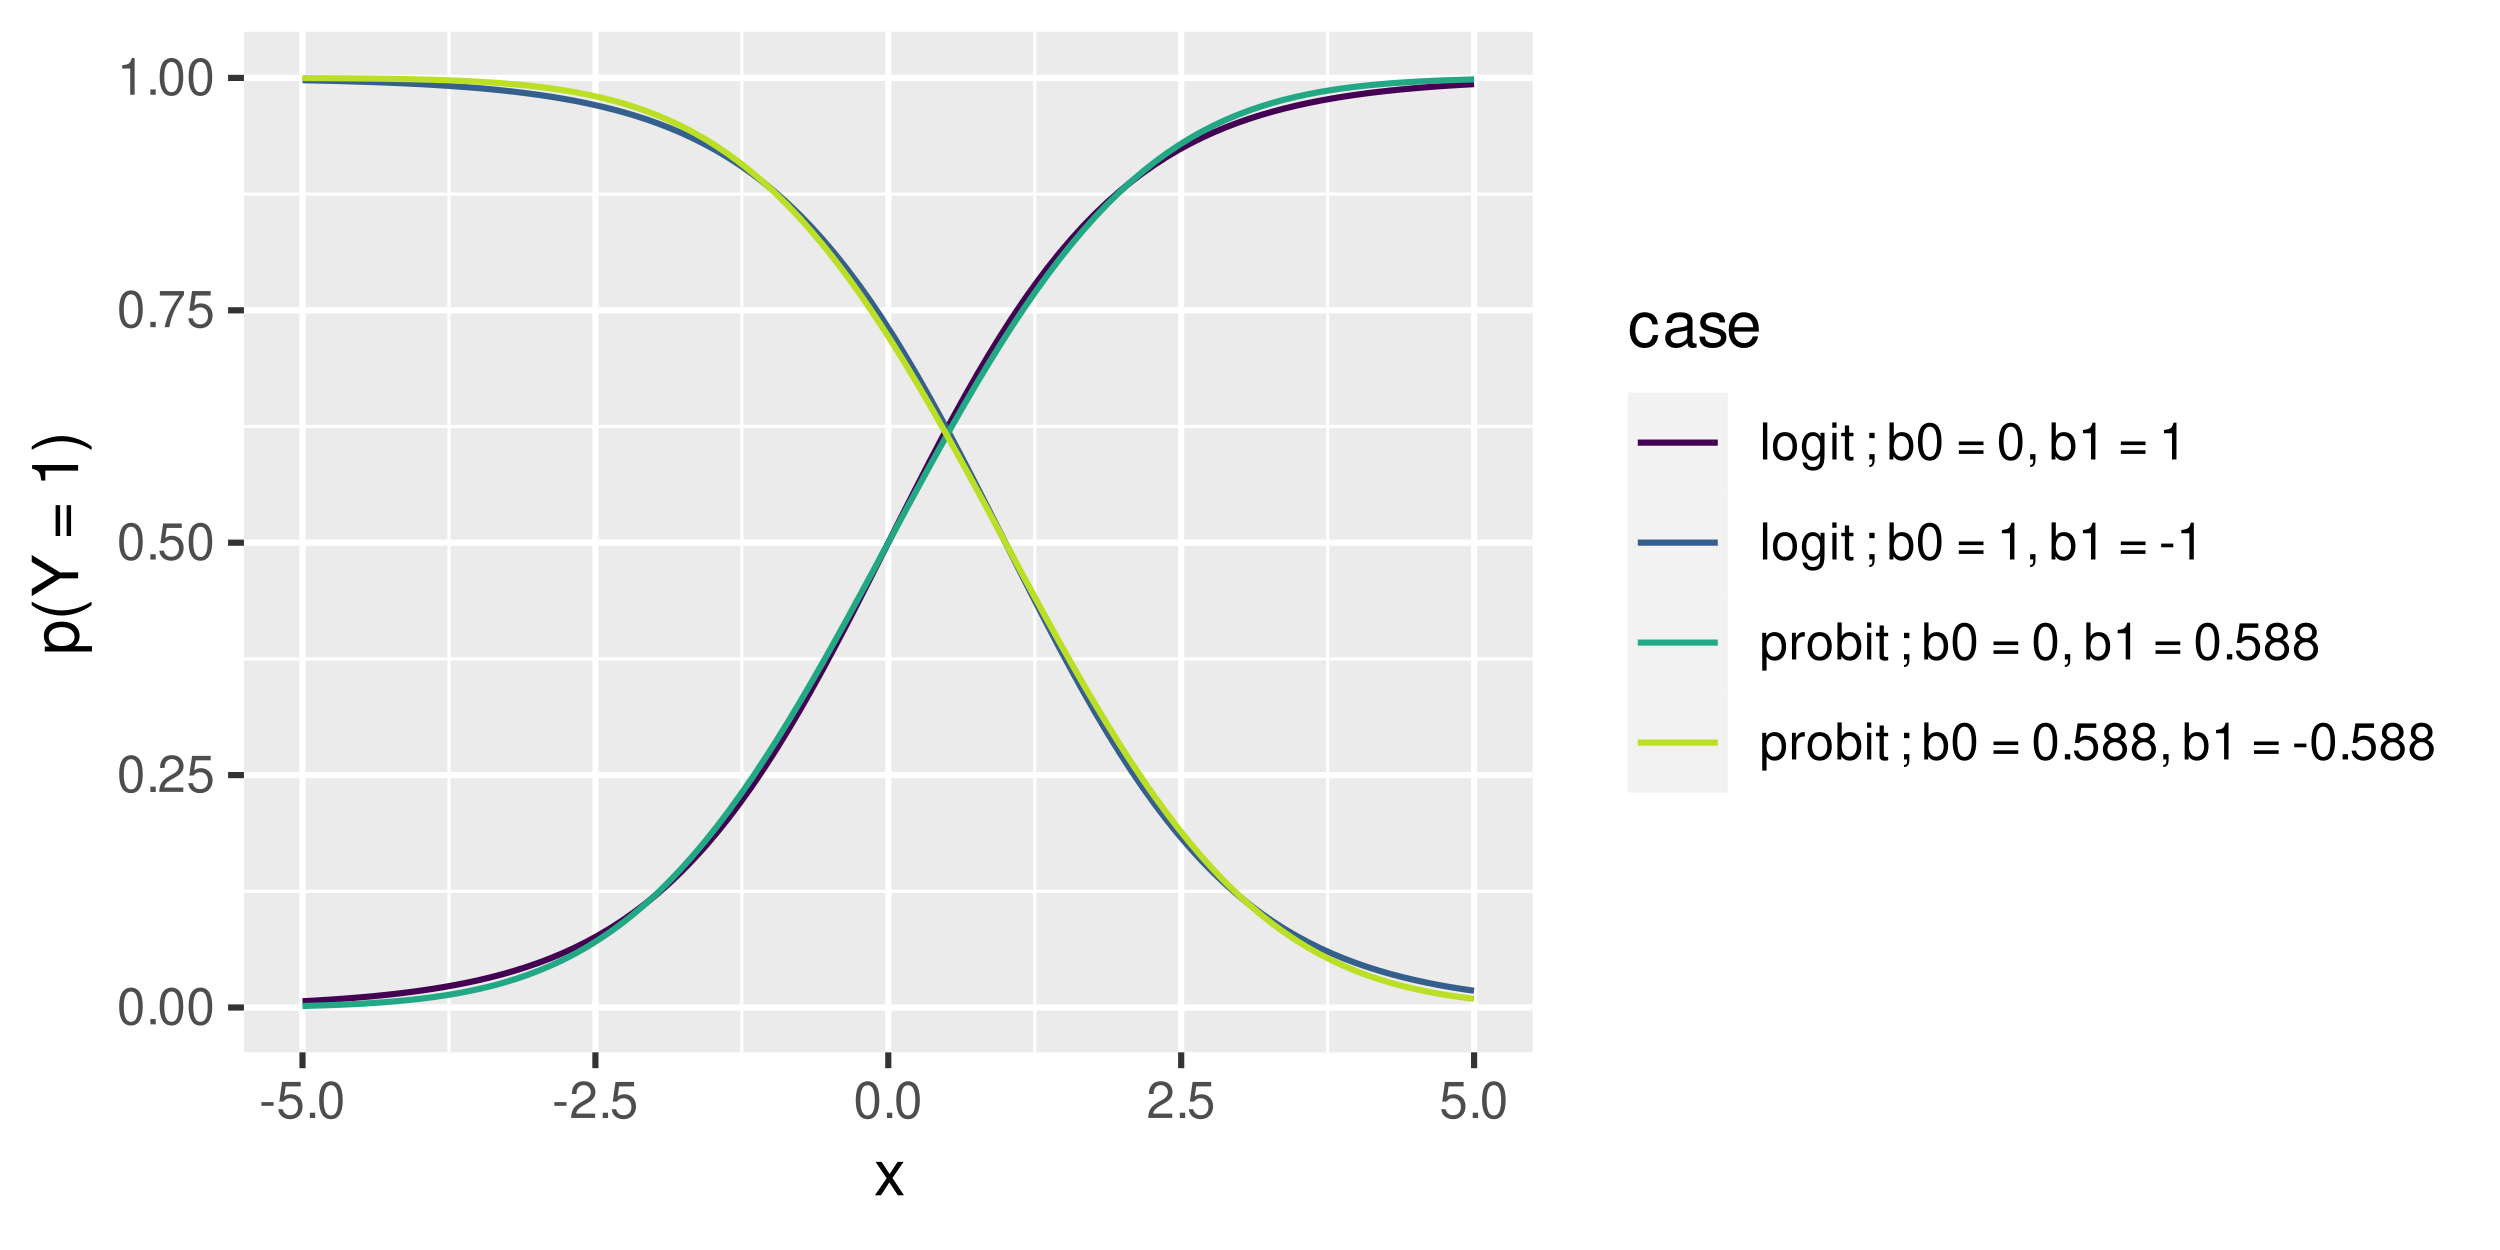 <?xml version="1.0" encoding="UTF-8"?>
<svg xmlns="http://www.w3.org/2000/svg" xmlns:xlink="http://www.w3.org/1999/xlink" width="432pt" height="216pt" viewBox="0 0 432 216" version="1.1">
<defs>
<g>
<symbol overflow="visible" id="glyph0-0">
<path style="stroke:none;" d=""/>
</symbol>
<symbol overflow="visible" id="glyph0-1">
<path style="stroke:none;" d="M 2.422 -6.359 C 1.844 -6.359 1.312 -6.094 0.984 -5.672 C 0.578 -5.109 0.375 -4.25 0.375 -3.078 C 0.375 -0.938 1.078 0.203 2.422 0.203 C 3.734 0.203 4.453 -0.938 4.453 -3.031 C 4.453 -4.25 4.266 -5.078 3.859 -5.672 C 3.531 -6.109 3.016 -6.359 2.422 -6.359 Z M 2.422 -5.672 C 3.25 -5.672 3.672 -4.828 3.672 -3.094 C 3.672 -1.281 3.266 -0.438 2.406 -0.438 C 1.578 -0.438 1.172 -1.312 1.172 -3.062 C 1.172 -4.828 1.578 -5.672 2.422 -5.672 Z M 2.422 -5.672 "/>
</symbol>
<symbol overflow="visible" id="glyph0-2">
<path style="stroke:none;" d="M 1.688 -0.922 L 0.766 -0.922 L 0.766 0 L 1.688 0 Z M 1.688 -0.922 "/>
</symbol>
<symbol overflow="visible" id="glyph0-3">
<path style="stroke:none;" d="M 4.453 -0.766 L 1.172 -0.766 C 1.25 -1.297 1.531 -1.625 2.297 -2.094 L 3.172 -2.594 C 4.047 -3.062 4.5 -3.719 4.5 -4.5 C 4.5 -5.031 4.281 -5.531 3.922 -5.875 C 3.547 -6.203 3.094 -6.359 2.5 -6.359 C 1.703 -6.359 1.125 -6.078 0.781 -5.531 C 0.547 -5.203 0.453 -4.797 0.438 -4.156 L 1.219 -4.156 C 1.234 -4.594 1.297 -4.844 1.406 -5.062 C 1.594 -5.438 2 -5.688 2.469 -5.688 C 3.172 -5.688 3.703 -5.172 3.703 -4.484 C 3.703 -3.969 3.406 -3.531 2.859 -3.219 L 2.047 -2.75 C 0.75 -2 0.375 -1.406 0.297 -0.016 L 4.453 -0.016 Z M 4.453 -0.766 "/>
</symbol>
<symbol overflow="visible" id="glyph0-4">
<path style="stroke:none;" d="M 4.188 -6.234 L 0.969 -6.234 L 0.5 -2.844 L 1.219 -2.844 C 1.578 -3.266 1.875 -3.422 2.359 -3.422 C 3.203 -3.422 3.719 -2.844 3.719 -1.922 C 3.719 -1.031 3.203 -0.484 2.359 -0.484 C 1.688 -0.484 1.266 -0.828 1.078 -1.531 L 0.312 -1.531 C 0.406 -1.016 0.5 -0.781 0.688 -0.547 C 1.031 -0.078 1.672 0.203 2.375 0.203 C 3.641 0.203 4.516 -0.719 4.516 -2.031 C 4.516 -3.266 3.688 -4.109 2.5 -4.109 C 2.062 -4.109 1.703 -4 1.344 -3.734 L 1.594 -5.469 L 4.188 -5.469 Z M 4.188 -6.234 "/>
</symbol>
<symbol overflow="visible" id="glyph0-5">
<path style="stroke:none;" d="M 4.578 -6.234 L 0.406 -6.234 L 0.406 -5.469 L 3.781 -5.469 C 2.281 -3.359 1.688 -2.047 1.219 0 L 2.047 0 C 2.391 -2 3.172 -3.719 4.578 -5.594 Z M 4.578 -6.234 "/>
</symbol>
<symbol overflow="visible" id="glyph0-6">
<path style="stroke:none;" d="M 2.281 -4.531 L 2.281 0 L 3.047 0 L 3.047 -6.359 L 2.547 -6.359 C 2.266 -5.391 2.094 -5.25 0.891 -5.094 L 0.891 -4.531 Z M 2.281 -4.531 "/>
</symbol>
<symbol overflow="visible" id="glyph0-7">
<path style="stroke:none;" d="M 2.5 -2.75 L 0.406 -2.75 L 0.406 -2.109 L 2.5 -2.109 Z M 2.5 -2.75 "/>
</symbol>
<symbol overflow="visible" id="glyph0-8">
<path style="stroke:none;" d="M 1.344 -6.406 L 0.594 -6.406 L 0.594 0 L 1.344 0 Z M 1.344 -6.406 "/>
</symbol>
<symbol overflow="visible" id="glyph0-9">
<path style="stroke:none;" d="M 2.391 -4.734 C 1.094 -4.734 0.312 -3.812 0.312 -2.266 C 0.312 -0.719 1.094 0.203 2.406 0.203 C 3.703 0.203 4.484 -0.719 4.484 -2.234 C 4.484 -3.828 3.734 -4.734 2.391 -4.734 Z M 2.406 -4.062 C 3.234 -4.062 3.719 -3.391 3.719 -2.25 C 3.719 -1.156 3.203 -0.469 2.406 -0.469 C 1.578 -0.469 1.078 -1.156 1.078 -2.266 C 1.078 -3.391 1.578 -4.062 2.406 -4.062 Z M 2.406 -4.062 "/>
</symbol>
<symbol overflow="visible" id="glyph0-10">
<path style="stroke:none;" d="M 3.547 -4.609 L 3.547 -3.938 C 3.188 -4.5 2.781 -4.734 2.203 -4.734 C 1.078 -4.734 0.312 -3.703 0.312 -2.219 C 0.312 -1.453 0.5 -0.891 0.891 -0.422 C 1.234 -0.016 1.672 0.203 2.141 0.203 C 2.703 0.203 3.094 -0.047 3.484 -0.625 L 3.484 -0.391 C 3.484 0.844 3.141 1.297 2.219 1.297 C 1.594 1.297 1.281 1.062 1.203 0.531 L 0.453 0.531 C 0.531 1.375 1.203 1.922 2.203 1.922 C 2.891 1.922 3.453 1.703 3.75 1.328 C 4.094 0.891 4.234 0.328 4.234 -0.75 L 4.234 -4.609 Z M 2.266 -4.062 C 3.047 -4.062 3.484 -3.406 3.484 -2.25 C 3.484 -1.125 3.031 -0.469 2.266 -0.469 C 1.516 -0.469 1.078 -1.141 1.078 -2.266 C 1.078 -3.391 1.516 -4.062 2.266 -4.062 Z M 2.266 -4.062 "/>
</symbol>
<symbol overflow="visible" id="glyph0-11">
<path style="stroke:none;" d="M 1.312 -4.609 L 0.594 -4.609 L 0.594 0 L 1.312 0 Z M 1.312 -6.406 L 0.578 -6.406 L 0.578 -5.484 L 1.312 -5.484 Z M 1.312 -6.406 "/>
</symbol>
<symbol overflow="visible" id="glyph0-12">
<path style="stroke:none;" d="M 2.234 -4.609 L 1.484 -4.609 L 1.484 -5.875 L 0.75 -5.875 L 0.75 -4.609 L 0.125 -4.609 L 0.125 -4.016 L 0.75 -4.016 L 0.75 -0.531 C 0.75 -0.047 1.062 0.203 1.641 0.203 C 1.828 0.203 1.984 0.188 2.234 0.141 L 2.234 -0.469 C 2.125 -0.453 2.031 -0.438 1.875 -0.438 C 1.562 -0.438 1.484 -0.531 1.484 -0.859 L 1.484 -4.016 L 2.234 -4.016 Z M 2.234 -4.609 "/>
</symbol>
<symbol overflow="visible" id="glyph0-13">
<path style="stroke:none;" d=""/>
</symbol>
<symbol overflow="visible" id="glyph0-14">
<path style="stroke:none;" d="M 1.891 -4.609 L 0.969 -4.609 L 0.969 -3.688 L 1.891 -3.688 Z M 0.969 -0.922 L 0.969 0 L 1.5 0 L 1.5 0.156 C 1.5 0.766 1.375 0.938 0.969 0.953 L 0.969 1.297 C 1.547 1.312 1.891 0.891 1.891 0.141 L 1.891 -0.922 Z M 0.969 -0.922 "/>
</symbol>
<symbol overflow="visible" id="glyph0-15">
<path style="stroke:none;" d="M 0.469 -6.406 L 0.469 0 L 1.141 0 L 1.141 -0.594 C 1.484 -0.047 1.953 0.203 2.594 0.203 C 3.812 0.203 4.594 -0.797 4.594 -2.328 C 4.594 -3.812 3.859 -4.734 2.625 -4.734 C 2 -4.734 1.547 -4.5 1.203 -3.984 L 1.203 -6.406 Z M 2.484 -4.062 C 3.312 -4.062 3.828 -3.344 3.828 -2.25 C 3.828 -1.203 3.297 -0.484 2.484 -0.484 C 1.703 -0.484 1.203 -1.188 1.203 -2.266 C 1.203 -3.359 1.703 -4.062 2.484 -4.062 Z M 2.484 -4.062 "/>
</symbol>
<symbol overflow="visible" id="glyph0-16">
<path style="stroke:none;" d="M 4.703 -3.109 L 0.438 -3.109 L 0.438 -2.484 L 4.703 -2.484 Z M 4.703 -1.594 L 0.438 -1.594 L 0.438 -0.969 L 4.703 -0.969 Z M 4.703 -1.594 "/>
</symbol>
<symbol overflow="visible" id="glyph0-17">
<path style="stroke:none;" d="M 0.766 -0.922 L 0.766 0 L 1.297 0 L 1.297 0.156 C 1.297 0.766 1.172 0.938 0.766 0.953 L 0.766 1.297 C 1.344 1.312 1.688 0.891 1.688 0.141 L 1.688 -0.922 Z M 0.766 -0.922 "/>
</symbol>
<symbol overflow="visible" id="glyph0-18">
<path style="stroke:none;" d="M 0.469 1.922 L 1.219 1.922 L 1.219 -0.484 C 1.594 -0.016 2.031 0.203 2.625 0.203 C 3.828 0.203 4.594 -0.75 4.594 -2.219 C 4.594 -3.781 3.844 -4.734 2.625 -4.734 C 2 -4.734 1.5 -4.453 1.156 -3.922 L 1.156 -4.609 L 0.469 -4.609 Z M 2.5 -4.062 C 3.312 -4.062 3.828 -3.344 3.828 -2.25 C 3.828 -1.203 3.297 -0.484 2.5 -0.484 C 1.719 -0.484 1.219 -1.188 1.219 -2.266 C 1.219 -3.359 1.719 -4.062 2.5 -4.062 Z M 2.5 -4.062 "/>
</symbol>
<symbol overflow="visible" id="glyph0-19">
<path style="stroke:none;" d="M 0.609 -4.609 L 0.609 0 L 1.344 0 L 1.344 -2.391 C 1.359 -3.5 1.812 -4 2.828 -3.969 L 2.828 -4.719 C 2.703 -4.734 2.625 -4.734 2.547 -4.734 C 2.062 -4.734 1.703 -4.453 1.281 -3.781 L 1.281 -4.609 Z M 0.609 -4.609 "/>
</symbol>
<symbol overflow="visible" id="glyph0-20">
<path style="stroke:none;" d="M 3.438 -3.359 C 4.094 -3.75 4.297 -4.062 4.297 -4.656 C 4.297 -5.672 3.531 -6.359 2.422 -6.359 C 1.312 -6.359 0.547 -5.672 0.547 -4.672 C 0.547 -4.062 0.75 -3.75 1.391 -3.359 C 0.672 -2.984 0.328 -2.469 0.328 -1.766 C 0.328 -0.609 1.172 0.203 2.422 0.203 C 3.656 0.203 4.516 -0.609 4.516 -1.766 C 4.516 -2.469 4.156 -2.984 3.438 -3.359 Z M 2.422 -5.672 C 3.078 -5.672 3.5 -5.281 3.5 -4.641 C 3.5 -4.047 3.062 -3.656 2.422 -3.656 C 1.766 -3.656 1.344 -4.047 1.344 -4.656 C 1.344 -5.281 1.766 -5.672 2.422 -5.672 Z M 2.422 -3 C 3.188 -3 3.719 -2.484 3.719 -1.75 C 3.719 -0.984 3.203 -0.484 2.406 -0.484 C 1.641 -0.484 1.125 -1 1.125 -1.734 C 1.125 -2.5 1.641 -3 2.422 -3 Z M 2.422 -3 "/>
</symbol>
<symbol overflow="visible" id="glyph1-0">
<path style="stroke:none;" d=""/>
</symbol>
<symbol overflow="visible" id="glyph1-1">
<path style="stroke:none;" d="M 3.219 -2.984 L 5.141 -5.766 L 4.109 -5.766 L 2.734 -3.672 L 1.344 -5.766 L 0.297 -5.766 L 2.219 -2.938 L 0.188 0 L 1.234 0 L 2.688 -2.219 L 4.141 0 L 5.203 0 Z M 3.219 -2.984 "/>
</symbol>
<symbol overflow="visible" id="glyph1-2">
<path style="stroke:none;" d="M 5.188 -3.828 C 5.141 -4.391 5.016 -4.75 4.797 -5.078 C 4.406 -5.609 3.703 -5.922 2.906 -5.922 C 1.344 -5.922 0.344 -4.703 0.344 -2.781 C 0.344 -0.922 1.328 0.25 2.891 0.25 C 4.266 0.25 5.141 -0.578 5.25 -1.984 L 4.328 -1.984 C 4.172 -1.062 3.703 -0.594 2.922 -0.594 C 1.906 -0.594 1.297 -1.422 1.297 -2.781 C 1.297 -4.219 1.891 -5.078 2.891 -5.078 C 3.656 -5.078 4.141 -4.625 4.25 -3.828 Z M 5.188 -3.828 "/>
</symbol>
<symbol overflow="visible" id="glyph1-3">
<path style="stroke:none;" d="M 5.891 -0.531 C 5.781 -0.516 5.734 -0.516 5.688 -0.516 C 5.375 -0.516 5.188 -0.688 5.188 -0.969 L 5.188 -4.359 C 5.188 -5.375 4.438 -5.922 3.031 -5.922 C 2.172 -5.922 1.5 -5.688 1.109 -5.266 C 0.844 -4.969 0.734 -4.625 0.719 -4.062 L 1.641 -4.062 C 1.719 -4.766 2.141 -5.078 2.984 -5.078 C 3.828 -5.078 4.281 -4.781 4.281 -4.219 L 4.281 -3.984 C 4.266 -3.594 4.062 -3.438 3.328 -3.344 C 2.031 -3.172 1.828 -3.141 1.469 -2.984 C 0.797 -2.703 0.469 -2.203 0.469 -1.453 C 0.469 -0.406 1.188 0.25 2.359 0.25 C 3.078 0.25 3.656 0 4.312 -0.594 C 4.375 0 4.656 0.25 5.266 0.25 C 5.453 0.25 5.578 0.234 5.891 0.156 Z M 4.281 -1.812 C 4.281 -1.5 4.188 -1.312 3.922 -1.062 C 3.547 -0.719 3.094 -0.547 2.547 -0.547 C 1.844 -0.547 1.422 -0.891 1.422 -1.469 C 1.422 -2.078 1.812 -2.391 2.812 -2.531 C 3.781 -2.656 3.969 -2.703 4.281 -2.844 Z M 4.281 -1.812 "/>
</symbol>
<symbol overflow="visible" id="glyph1-4">
<path style="stroke:none;" d="M 4.812 -4.156 C 4.812 -5.297 4.062 -5.922 2.734 -5.922 C 1.391 -5.922 0.516 -5.234 0.516 -4.172 C 0.516 -3.266 0.984 -2.844 2.344 -2.516 L 3.203 -2.297 C 3.844 -2.141 4.094 -1.906 4.094 -1.5 C 4.094 -0.953 3.547 -0.594 2.75 -0.594 C 2.25 -0.594 1.844 -0.734 1.609 -0.984 C 1.469 -1.141 1.391 -1.312 1.344 -1.719 L 0.375 -1.719 C 0.422 -0.391 1.172 0.25 2.672 0.25 C 4.125 0.25 5.047 -0.469 5.047 -1.578 C 5.047 -2.438 4.562 -2.906 3.422 -3.172 L 2.547 -3.391 C 1.797 -3.562 1.469 -3.812 1.469 -4.219 C 1.469 -4.75 1.953 -5.078 2.688 -5.078 C 3.438 -5.078 3.828 -4.766 3.844 -4.156 Z M 4.812 -4.156 "/>
</symbol>
<symbol overflow="visible" id="glyph1-5">
<path style="stroke:none;" d="M 5.641 -2.578 C 5.641 -3.453 5.578 -3.984 5.406 -4.406 C 5.031 -5.359 4.156 -5.922 3.078 -5.922 C 1.469 -5.922 0.438 -4.703 0.438 -2.812 C 0.438 -0.906 1.438 0.25 3.062 0.25 C 4.375 0.25 5.297 -0.5 5.516 -1.75 L 4.594 -1.75 C 4.344 -0.984 3.828 -0.594 3.094 -0.594 C 2.516 -0.594 2.016 -0.859 1.703 -1.344 C 1.484 -1.672 1.406 -2 1.391 -2.578 Z M 1.422 -3.328 C 1.5 -4.391 2.141 -5.078 3.062 -5.078 C 4 -5.078 4.656 -4.359 4.656 -3.328 Z M 1.422 -3.328 "/>
</symbol>
<symbol overflow="visible" id="glyph2-0">
<path style="stroke:none;" d=""/>
</symbol>
<symbol overflow="visible" id="glyph2-1">
<path style="stroke:none;" d="M 2.391 -0.594 L 2.391 -1.516 L -0.609 -1.516 C -0.016 -2 0.25 -2.547 0.25 -3.281 C 0.25 -4.781 -0.953 -5.75 -2.781 -5.75 C -4.719 -5.75 -5.922 -4.812 -5.922 -3.281 C -5.922 -2.5 -5.578 -1.875 -4.891 -1.438 L -5.766 -1.438 L -5.766 -0.594 Z M -5.078 -3.125 C -5.078 -4.141 -4.188 -4.797 -2.812 -4.797 C -1.5 -4.797 -0.609 -4.125 -0.609 -3.125 C -0.609 -2.141 -1.484 -1.516 -2.844 -1.516 C -4.188 -1.516 -5.078 -2.141 -5.078 -3.125 Z M -5.078 -3.125 "/>
</symbol>
<symbol overflow="visible" id="glyph2-2">
<path style="stroke:none;" d="M -8.016 -2.594 C -6.578 -1.5 -4.578 -0.797 -2.844 -0.797 C -1.109 -0.797 0.891 -1.5 2.328 -2.594 L 2.328 -3.203 C 0.766 -2.234 -1.094 -1.688 -2.844 -1.688 C -4.594 -1.688 -6.453 -2.234 -8.016 -3.203 Z M -8.016 -2.594 "/>
</symbol>
<symbol overflow="visible" id="glyph2-3">
<path style="stroke:none;" d="M -3.141 -4.25 L -8.016 -7.266 L -8.016 -6.047 L -4.109 -3.766 L -8.016 -1.406 L -8.016 -0.141 L -3.141 -3.234 L 0 -3.234 L 0 -4.25 Z M -3.141 -4.25 "/>
</symbol>
<symbol overflow="visible" id="glyph2-4">
<path style="stroke:none;" d=""/>
</symbol>
<symbol overflow="visible" id="glyph2-5">
<path style="stroke:none;" d="M -3.891 -5.875 L -3.891 -0.547 L -3.109 -0.547 L -3.109 -5.875 Z M -1.984 -5.875 L -1.984 -0.547 L -1.219 -0.547 L -1.219 -5.875 Z M -1.984 -5.875 "/>
</symbol>
<symbol overflow="visible" id="glyph2-6">
<path style="stroke:none;" d="M -5.672 -2.844 L 0 -2.844 L 0 -3.812 L -7.953 -3.812 L -7.953 -3.172 C -6.734 -2.844 -6.562 -2.625 -6.375 -1.125 L -5.672 -1.125 Z M -5.672 -2.844 "/>
</symbol>
<symbol overflow="visible" id="glyph2-7">
<path style="stroke:none;" d="M 2.328 -1.016 C 0.891 -2.125 -1.109 -2.812 -2.844 -2.812 C -4.578 -2.812 -6.578 -2.125 -8.016 -1.016 L -8.016 -0.422 C -6.453 -1.391 -4.594 -1.922 -2.844 -1.922 C -1.094 -1.922 0.766 -1.391 2.328 -0.422 Z M 2.328 -1.016 "/>
</symbol>
</g>
<clipPath id="clip1">
  <path d="M 42.152 5.48 L 264.844 5.48 L 264.844 181.852 L 42.152 181.852 Z M 42.152 5.48 "/>
</clipPath>
<clipPath id="clip2">
  <path d="M 42.152 153 L 264.844 153 L 264.844 155 L 42.152 155 Z M 42.152 153 "/>
</clipPath>
<clipPath id="clip3">
  <path d="M 42.152 113 L 264.844 113 L 264.844 115 L 42.152 115 Z M 42.152 113 "/>
</clipPath>
<clipPath id="clip4">
  <path d="M 42.152 73 L 264.844 73 L 264.844 74 L 42.152 74 Z M 42.152 73 "/>
</clipPath>
<clipPath id="clip5">
  <path d="M 42.152 33 L 264.844 33 L 264.844 34 L 42.152 34 Z M 42.152 33 "/>
</clipPath>
<clipPath id="clip6">
  <path d="M 77 5.48 L 78 5.48 L 78 181.852 L 77 181.852 Z M 77 5.48 "/>
</clipPath>
<clipPath id="clip7">
  <path d="M 127 5.48 L 129 5.48 L 129 181.852 L 127 181.852 Z M 127 5.48 "/>
</clipPath>
<clipPath id="clip8">
  <path d="M 178 5.48 L 180 5.48 L 180 181.852 L 178 181.852 Z M 178 5.48 "/>
</clipPath>
<clipPath id="clip9">
  <path d="M 229 5.48 L 230 5.48 L 230 181.852 L 229 181.852 Z M 229 5.48 "/>
</clipPath>
<clipPath id="clip10">
  <path d="M 42.152 173 L 264.844 173 L 264.844 175 L 42.152 175 Z M 42.152 173 "/>
</clipPath>
<clipPath id="clip11">
  <path d="M 42.152 133 L 264.844 133 L 264.844 135 L 42.152 135 Z M 42.152 133 "/>
</clipPath>
<clipPath id="clip12">
  <path d="M 42.152 93 L 264.844 93 L 264.844 95 L 42.152 95 Z M 42.152 93 "/>
</clipPath>
<clipPath id="clip13">
  <path d="M 42.152 53 L 264.844 53 L 264.844 55 L 42.152 55 Z M 42.152 53 "/>
</clipPath>
<clipPath id="clip14">
  <path d="M 42.152 12 L 264.844 12 L 264.844 14 L 42.152 14 Z M 42.152 12 "/>
</clipPath>
<clipPath id="clip15">
  <path d="M 51 5.48 L 53 5.48 L 53 181.852 L 51 181.852 Z M 51 5.48 "/>
</clipPath>
<clipPath id="clip16">
  <path d="M 102 5.48 L 104 5.48 L 104 181.852 L 102 181.852 Z M 102 5.48 "/>
</clipPath>
<clipPath id="clip17">
  <path d="M 152 5.48 L 155 5.48 L 155 181.852 L 152 181.852 Z M 152 5.48 "/>
</clipPath>
<clipPath id="clip18">
  <path d="M 203 5.48 L 205 5.48 L 205 181.852 L 203 181.852 Z M 203 5.48 "/>
</clipPath>
<clipPath id="clip19">
  <path d="M 254 5.48 L 256 5.48 L 256 181.852 L 254 181.852 Z M 254 5.48 "/>
</clipPath>
</defs>
<g id="surface65">
<rect x="0" y="0" width="432" height="216" style="fill:rgb(100%,100%,100%);fill-opacity:1;stroke:none;"/>
<rect x="0" y="0" width="432" height="216" style="fill:rgb(100%,100%,100%);fill-opacity:1;stroke:none;"/>
<path style="fill:none;stroke-width:1.067;stroke-linecap:round;stroke-linejoin:round;stroke:rgb(100%,100%,100%);stroke-opacity:1;stroke-miterlimit:10;" d="M 0 216 L 432 216 L 432 0 L 0 0 Z M 0 216 "/>
<g clip-path="url(#clip1)" clip-rule="nonzero">
<path style=" stroke:none;fill-rule:nonzero;fill:rgb(92.157%,92.157%,92.157%);fill-opacity:1;" d="M 42.152 181.848 L 264.844 181.848 L 264.844 5.477 L 42.152 5.477 Z M 42.152 181.848 "/>
</g>
<g clip-path="url(#clip2)" clip-rule="nonzero">
<path style="fill:none;stroke-width:0.533;stroke-linecap:butt;stroke-linejoin:round;stroke:rgb(100%,100%,100%);stroke-opacity:1;stroke-miterlimit:10;" d="M 42.152 154.016 L 264.844 154.016 "/>
</g>
<g clip-path="url(#clip3)" clip-rule="nonzero">
<path style="fill:none;stroke-width:0.533;stroke-linecap:butt;stroke-linejoin:round;stroke:rgb(100%,100%,100%);stroke-opacity:1;stroke-miterlimit:10;" d="M 42.152 113.859 L 264.844 113.859 "/>
</g>
<g clip-path="url(#clip4)" clip-rule="nonzero">
<path style="fill:none;stroke-width:0.533;stroke-linecap:butt;stroke-linejoin:round;stroke:rgb(100%,100%,100%);stroke-opacity:1;stroke-miterlimit:10;" d="M 42.152 73.699 L 264.844 73.699 "/>
</g>
<g clip-path="url(#clip5)" clip-rule="nonzero">
<path style="fill:none;stroke-width:0.533;stroke-linecap:butt;stroke-linejoin:round;stroke:rgb(100%,100%,100%);stroke-opacity:1;stroke-miterlimit:10;" d="M 42.152 33.543 L 264.844 33.543 "/>
</g>
<g clip-path="url(#clip6)" clip-rule="nonzero">
<path style="fill:none;stroke-width:0.533;stroke-linecap:butt;stroke-linejoin:round;stroke:rgb(100%,100%,100%);stroke-opacity:1;stroke-miterlimit:10;" d="M 77.578 181.848 L 77.578 5.48 "/>
</g>
<g clip-path="url(#clip7)" clip-rule="nonzero">
<path style="fill:none;stroke-width:0.533;stroke-linecap:butt;stroke-linejoin:round;stroke:rgb(100%,100%,100%);stroke-opacity:1;stroke-miterlimit:10;" d="M 128.191 181.848 L 128.191 5.48 "/>
</g>
<g clip-path="url(#clip8)" clip-rule="nonzero">
<path style="fill:none;stroke-width:0.533;stroke-linecap:butt;stroke-linejoin:round;stroke:rgb(100%,100%,100%);stroke-opacity:1;stroke-miterlimit:10;" d="M 178.805 181.848 L 178.805 5.48 "/>
</g>
<g clip-path="url(#clip9)" clip-rule="nonzero">
<path style="fill:none;stroke-width:0.533;stroke-linecap:butt;stroke-linejoin:round;stroke:rgb(100%,100%,100%);stroke-opacity:1;stroke-miterlimit:10;" d="M 229.414 181.848 L 229.414 5.48 "/>
</g>
<g clip-path="url(#clip10)" clip-rule="nonzero">
<path style="fill:none;stroke-width:1.067;stroke-linecap:butt;stroke-linejoin:round;stroke:rgb(100%,100%,100%);stroke-opacity:1;stroke-miterlimit:10;" d="M 42.152 174.094 L 264.844 174.094 "/>
</g>
<g clip-path="url(#clip11)" clip-rule="nonzero">
<path style="fill:none;stroke-width:1.067;stroke-linecap:butt;stroke-linejoin:round;stroke:rgb(100%,100%,100%);stroke-opacity:1;stroke-miterlimit:10;" d="M 42.152 133.938 L 264.844 133.938 "/>
</g>
<g clip-path="url(#clip12)" clip-rule="nonzero">
<path style="fill:none;stroke-width:1.067;stroke-linecap:butt;stroke-linejoin:round;stroke:rgb(100%,100%,100%);stroke-opacity:1;stroke-miterlimit:10;" d="M 42.152 93.777 L 264.844 93.777 "/>
</g>
<g clip-path="url(#clip13)" clip-rule="nonzero">
<path style="fill:none;stroke-width:1.067;stroke-linecap:butt;stroke-linejoin:round;stroke:rgb(100%,100%,100%);stroke-opacity:1;stroke-miterlimit:10;" d="M 42.152 53.621 L 264.844 53.621 "/>
</g>
<g clip-path="url(#clip14)" clip-rule="nonzero">
<path style="fill:none;stroke-width:1.067;stroke-linecap:butt;stroke-linejoin:round;stroke:rgb(100%,100%,100%);stroke-opacity:1;stroke-miterlimit:10;" d="M 42.152 13.461 L 264.844 13.461 "/>
</g>
<g clip-path="url(#clip15)" clip-rule="nonzero">
<path style="fill:none;stroke-width:1.067;stroke-linecap:butt;stroke-linejoin:round;stroke:rgb(100%,100%,100%);stroke-opacity:1;stroke-miterlimit:10;" d="M 52.273 181.848 L 52.273 5.48 "/>
</g>
<g clip-path="url(#clip16)" clip-rule="nonzero">
<path style="fill:none;stroke-width:1.067;stroke-linecap:butt;stroke-linejoin:round;stroke:rgb(100%,100%,100%);stroke-opacity:1;stroke-miterlimit:10;" d="M 102.887 181.848 L 102.887 5.48 "/>
</g>
<g clip-path="url(#clip17)" clip-rule="nonzero">
<path style="fill:none;stroke-width:1.067;stroke-linecap:butt;stroke-linejoin:round;stroke:rgb(100%,100%,100%);stroke-opacity:1;stroke-miterlimit:10;" d="M 153.496 181.848 L 153.496 5.48 "/>
</g>
<g clip-path="url(#clip18)" clip-rule="nonzero">
<path style="fill:none;stroke-width:1.067;stroke-linecap:butt;stroke-linejoin:round;stroke:rgb(100%,100%,100%);stroke-opacity:1;stroke-miterlimit:10;" d="M 204.109 181.848 L 204.109 5.48 "/>
</g>
<g clip-path="url(#clip19)" clip-rule="nonzero">
<path style="fill:none;stroke-width:1.067;stroke-linecap:butt;stroke-linejoin:round;stroke:rgb(100%,100%,100%);stroke-opacity:1;stroke-miterlimit:10;" d="M 254.723 181.848 L 254.723 5.48 "/>
</g>
<path style="fill:none;stroke-width:1.067;stroke-linecap:butt;stroke-linejoin:round;stroke:rgb(26.667%,0.392%,32.941%);stroke-opacity:1;stroke-miterlimit:10;" d="M 52.273 173.02 L 54.316 172.906 L 56.363 172.781 L 58.406 172.645 L 60.453 172.488 L 62.496 172.32 L 64.543 172.137 L 66.586 171.93 L 68.633 171.703 L 70.676 171.453 L 72.723 171.176 L 74.766 170.875 L 76.812 170.539 L 78.855 170.168 L 80.902 169.762 L 82.945 169.316 L 84.992 168.824 L 87.035 168.285 L 89.082 167.691 L 91.125 167.043 L 93.172 166.328 L 95.215 165.547 L 97.262 164.691 L 99.305 163.758 L 101.352 162.734 L 103.395 161.621 L 105.441 160.41 L 107.484 159.09 L 109.531 157.66 L 111.574 156.109 L 113.621 154.43 L 115.664 152.621 L 117.711 150.668 L 119.754 148.574 L 121.801 146.332 L 123.844 143.934 L 125.891 141.383 L 127.934 138.672 L 129.98 135.805 L 132.023 132.781 L 134.07 129.605 L 136.113 126.285 L 138.16 122.824 L 140.203 119.238 L 142.25 115.531 L 144.293 111.727 L 146.34 107.832 L 148.383 103.867 L 150.43 99.852 L 152.473 95.809 L 154.52 91.75 L 156.562 87.707 L 158.609 83.691 L 160.652 79.727 L 162.699 75.832 L 164.742 72.027 L 166.789 68.32 L 168.832 64.73 L 170.879 61.273 L 172.922 57.953 L 174.969 54.777 L 177.012 51.754 L 179.059 48.887 L 181.102 46.176 L 183.148 43.621 L 185.195 41.227 L 187.238 38.98 L 189.285 36.887 L 191.328 34.938 L 193.375 33.129 L 195.418 31.449 L 197.465 29.898 L 199.508 28.469 L 201.555 27.148 L 203.598 25.934 L 205.645 24.82 L 207.688 23.801 L 209.734 22.867 L 211.777 22.012 L 213.824 21.23 L 215.867 20.516 L 217.914 19.863 L 219.957 19.273 L 222.004 18.73 L 224.047 18.242 L 226.094 17.793 L 228.137 17.387 L 230.184 17.02 L 232.227 16.684 L 234.273 16.379 L 236.316 16.105 L 238.363 15.855 L 240.406 15.629 L 242.453 15.422 L 244.496 15.238 L 246.543 15.066 L 248.586 14.914 L 250.633 14.777 L 252.676 14.652 L 254.723 14.539 "/>
<path style="fill:none;stroke-width:1.067;stroke-linecap:butt;stroke-linejoin:round;stroke:rgb(20.784%,37.647%,55.294%);stroke-opacity:1;stroke-miterlimit:10;" d="M 52.273 13.859 L 54.316 13.902 L 56.363 13.949 L 58.406 14 L 60.453 14.059 L 62.496 14.121 L 64.543 14.188 L 66.586 14.266 L 68.633 14.352 L 70.676 14.445 L 72.723 14.547 L 74.766 14.664 L 76.812 14.789 L 78.855 14.93 L 80.902 15.082 L 82.945 15.254 L 84.992 15.441 L 87.035 15.648 L 89.082 15.879 L 91.125 16.133 L 93.172 16.41 L 95.215 16.715 L 97.262 17.055 L 99.305 17.426 L 101.352 17.836 L 103.395 18.289 L 105.441 18.785 L 107.484 19.328 L 109.531 19.926 L 111.574 20.582 L 113.621 21.305 L 115.664 22.094 L 117.711 22.957 L 119.754 23.898 L 121.801 24.93 L 123.844 26.051 L 125.891 27.273 L 127.934 28.605 L 129.98 30.047 L 132.023 31.613 L 134.07 33.301 L 136.113 35.129 L 138.16 37.09 L 140.203 39.199 L 142.25 41.457 L 144.293 43.871 L 146.34 46.441 L 148.383 49.164 L 150.43 52.047 L 152.473 55.086 L 154.52 58.277 L 156.562 61.613 L 158.609 65.086 L 160.652 68.688 L 162.699 72.402 L 164.742 76.219 L 166.789 80.121 L 168.832 84.09 L 170.879 88.109 L 172.922 92.156 L 174.969 96.211 L 177.012 100.254 L 179.059 104.266 L 181.102 108.223 L 183.148 112.109 L 185.195 115.906 L 187.238 119.602 L 189.285 123.176 L 191.328 126.625 L 193.375 129.93 L 195.418 133.09 L 197.465 136.098 L 199.508 138.949 L 201.555 141.645 L 203.598 144.184 L 205.645 146.562 L 207.688 148.793 L 209.734 150.871 L 211.777 152.809 L 213.824 154.605 L 215.867 156.27 L 217.914 157.809 L 219.957 159.227 L 222.004 160.535 L 224.047 161.738 L 226.094 162.844 L 228.137 163.855 L 230.184 164.781 L 232.227 165.629 L 234.273 166.402 L 236.316 167.109 L 238.363 167.754 L 240.406 168.344 L 242.453 168.875 L 244.496 169.363 L 246.543 169.805 L 248.586 170.207 L 250.633 170.574 L 252.676 170.906 L 254.723 171.207 "/>
<path style="fill:none;stroke-width:1.067;stroke-linecap:butt;stroke-linejoin:round;stroke:rgb(13.333%,65.882%,51.765%);stroke-opacity:1;stroke-miterlimit:10;" d="M 52.273 173.832 L 54.316 173.777 L 56.363 173.711 L 58.406 173.637 L 60.453 173.543 L 62.496 173.438 L 64.543 173.312 L 66.586 173.168 L 68.633 172.996 L 70.676 172.801 L 72.723 172.574 L 74.766 172.316 L 76.812 172.016 L 78.855 171.676 L 80.902 171.289 L 82.945 170.852 L 84.992 170.359 L 87.035 169.801 L 89.082 169.176 L 91.125 168.477 L 93.172 167.699 L 95.215 166.836 L 97.262 165.883 L 99.305 164.832 L 101.352 163.676 L 103.395 162.41 L 105.441 161.035 L 107.484 159.539 L 109.531 157.918 L 111.574 156.168 L 113.621 154.289 L 115.664 152.277 L 117.711 150.125 L 119.754 147.84 L 121.801 145.418 L 123.844 142.859 L 125.891 140.164 L 127.934 137.34 L 129.98 134.387 L 132.023 131.309 L 134.07 128.121 L 136.113 124.82 L 138.16 121.418 L 140.203 117.926 L 142.25 114.355 L 144.293 110.711 L 146.34 107.012 L 148.383 103.262 L 150.43 99.484 L 152.473 95.684 L 154.52 91.875 L 156.562 88.074 L 158.609 84.293 L 160.652 80.547 L 162.699 76.848 L 164.742 73.203 L 166.789 69.633 L 168.832 66.141 L 170.879 62.738 L 172.922 59.438 L 174.969 56.246 L 177.012 53.172 L 179.059 50.219 L 181.102 47.395 L 183.148 44.699 L 185.195 42.141 L 187.238 39.719 L 189.285 37.43 L 191.328 35.281 L 193.375 33.27 L 195.418 31.391 L 197.465 29.641 L 199.508 28.02 L 201.555 26.523 L 203.598 25.145 L 205.645 23.883 L 207.688 22.727 L 209.734 21.676 L 211.777 20.723 L 213.824 19.859 L 215.867 19.082 L 217.914 18.383 L 219.957 17.758 L 222.004 17.199 L 224.047 16.707 L 226.094 16.266 L 228.137 15.879 L 230.184 15.539 L 232.227 15.242 L 234.273 14.984 L 236.316 14.758 L 238.363 14.562 L 240.406 14.391 L 242.453 14.246 L 244.496 14.121 L 246.543 14.016 L 248.586 13.922 L 250.633 13.848 L 252.676 13.781 L 254.723 13.727 "/>
<path style="fill:none;stroke-width:1.067;stroke-linecap:butt;stroke-linejoin:round;stroke:rgb(73.333%,87.451%,15.294%);stroke-opacity:1;stroke-miterlimit:10;" d="M 52.273 13.496 L 54.316 13.504 L 56.363 13.516 L 58.406 13.527 L 60.453 13.543 L 62.496 13.562 L 64.543 13.586 L 66.586 13.609 L 68.633 13.645 L 70.676 13.684 L 72.723 13.73 L 74.766 13.785 L 76.812 13.852 L 78.855 13.93 L 80.902 14.023 L 82.945 14.133 L 84.992 14.258 L 87.035 14.406 L 89.082 14.578 L 91.125 14.777 L 93.172 15.008 L 95.215 15.27 L 97.262 15.574 L 99.305 15.918 L 101.352 16.309 L 103.395 16.754 L 105.441 17.254 L 107.484 17.816 L 109.531 18.449 L 111.574 19.156 L 113.621 19.941 L 115.664 20.812 L 117.711 21.777 L 119.754 22.84 L 121.801 24.004 L 123.844 25.277 L 125.891 26.668 L 127.934 28.176 L 129.98 29.809 L 132.023 31.57 L 134.07 33.465 L 136.113 35.492 L 138.16 37.652 L 140.203 39.953 L 142.25 42.391 L 144.293 44.965 L 146.34 47.672 L 148.383 50.508 L 150.43 53.473 L 152.473 56.562 L 154.52 59.766 L 156.562 63.074 L 158.609 66.484 L 160.652 69.984 L 162.699 73.566 L 164.742 77.215 L 166.789 80.922 L 168.832 84.672 L 170.879 88.453 L 172.922 92.258 L 174.969 96.062 L 177.012 99.863 L 179.059 103.641 L 181.102 107.383 L 183.148 111.078 L 185.195 114.715 L 187.238 118.281 L 189.285 121.762 L 191.328 125.152 L 193.375 128.445 L 195.418 131.625 L 197.465 134.688 L 199.508 137.625 L 201.555 140.438 L 203.598 143.121 L 205.645 145.664 L 207.688 148.074 L 209.734 150.348 L 211.777 152.484 L 213.824 154.484 L 215.867 156.348 L 217.914 158.086 L 219.957 159.691 L 222.004 161.176 L 224.047 162.543 L 226.094 163.797 L 228.137 164.941 L 230.184 165.98 L 232.227 166.926 L 234.273 167.781 L 236.316 168.551 L 238.363 169.242 L 240.406 169.859 L 242.453 170.41 L 244.496 170.898 L 246.543 171.332 L 248.586 171.715 L 250.633 172.051 L 252.676 172.344 L 254.723 172.598 "/>
<g style="fill:rgb(30.196%,30.196%,30.196%);fill-opacity:1;">
  <use xlink:href="#glyph0-1" x="20.219" y="177.009"/>
  <use xlink:href="#glyph0-2" x="25.219" y="177.009"/>
  <use xlink:href="#glyph0-1" x="27.219" y="177.009"/>
  <use xlink:href="#glyph0-1" x="32.219" y="177.009"/>
</g>
<g style="fill:rgb(30.196%,30.196%,30.196%);fill-opacity:1;">
  <use xlink:href="#glyph0-1" x="20.219" y="136.853"/>
  <use xlink:href="#glyph0-2" x="25.219" y="136.853"/>
  <use xlink:href="#glyph0-3" x="27.219" y="136.853"/>
  <use xlink:href="#glyph0-4" x="32.219" y="136.853"/>
</g>
<g style="fill:rgb(30.196%,30.196%,30.196%);fill-opacity:1;">
  <use xlink:href="#glyph0-1" x="20.219" y="96.692"/>
  <use xlink:href="#glyph0-2" x="25.219" y="96.692"/>
  <use xlink:href="#glyph0-4" x="27.219" y="96.692"/>
  <use xlink:href="#glyph0-1" x="32.219" y="96.692"/>
</g>
<g style="fill:rgb(30.196%,30.196%,30.196%);fill-opacity:1;">
  <use xlink:href="#glyph0-1" x="20.219" y="56.536"/>
  <use xlink:href="#glyph0-2" x="25.219" y="56.536"/>
  <use xlink:href="#glyph0-5" x="27.219" y="56.536"/>
  <use xlink:href="#glyph0-4" x="32.219" y="56.536"/>
</g>
<g style="fill:rgb(30.196%,30.196%,30.196%);fill-opacity:1;">
  <use xlink:href="#glyph0-6" x="20.219" y="16.376"/>
  <use xlink:href="#glyph0-2" x="25.219" y="16.376"/>
  <use xlink:href="#glyph0-1" x="27.219" y="16.376"/>
  <use xlink:href="#glyph0-1" x="32.219" y="16.376"/>
</g>
<path style="fill:none;stroke-width:1.067;stroke-linecap:butt;stroke-linejoin:round;stroke:rgb(20%,20%,20%);stroke-opacity:1;stroke-miterlimit:10;" d="M 39.41 174.094 L 42.152 174.094 "/>
<path style="fill:none;stroke-width:1.067;stroke-linecap:butt;stroke-linejoin:round;stroke:rgb(20%,20%,20%);stroke-opacity:1;stroke-miterlimit:10;" d="M 39.41 133.938 L 42.152 133.938 "/>
<path style="fill:none;stroke-width:1.067;stroke-linecap:butt;stroke-linejoin:round;stroke:rgb(20%,20%,20%);stroke-opacity:1;stroke-miterlimit:10;" d="M 39.41 93.777 L 42.152 93.777 "/>
<path style="fill:none;stroke-width:1.067;stroke-linecap:butt;stroke-linejoin:round;stroke:rgb(20%,20%,20%);stroke-opacity:1;stroke-miterlimit:10;" d="M 39.41 53.621 L 42.152 53.621 "/>
<path style="fill:none;stroke-width:1.067;stroke-linecap:butt;stroke-linejoin:round;stroke:rgb(20%,20%,20%);stroke-opacity:1;stroke-miterlimit:10;" d="M 39.41 13.461 L 42.152 13.461 "/>
<path style="fill:none;stroke-width:1.067;stroke-linecap:butt;stroke-linejoin:round;stroke:rgb(20%,20%,20%);stroke-opacity:1;stroke-miterlimit:10;" d="M 52.273 184.59 L 52.273 181.848 "/>
<path style="fill:none;stroke-width:1.067;stroke-linecap:butt;stroke-linejoin:round;stroke:rgb(20%,20%,20%);stroke-opacity:1;stroke-miterlimit:10;" d="M 102.887 184.59 L 102.887 181.848 "/>
<path style="fill:none;stroke-width:1.067;stroke-linecap:butt;stroke-linejoin:round;stroke:rgb(20%,20%,20%);stroke-opacity:1;stroke-miterlimit:10;" d="M 153.496 184.59 L 153.496 181.848 "/>
<path style="fill:none;stroke-width:1.067;stroke-linecap:butt;stroke-linejoin:round;stroke:rgb(20%,20%,20%);stroke-opacity:1;stroke-miterlimit:10;" d="M 204.109 184.59 L 204.109 181.848 "/>
<path style="fill:none;stroke-width:1.067;stroke-linecap:butt;stroke-linejoin:round;stroke:rgb(20%,20%,20%);stroke-opacity:1;stroke-miterlimit:10;" d="M 254.723 184.59 L 254.723 181.848 "/>
<g style="fill:rgb(30.196%,30.196%,30.196%);fill-opacity:1;">
  <use xlink:href="#glyph0-7" x="44.773" y="193.196"/>
  <use xlink:href="#glyph0-4" x="47.773" y="193.196"/>
  <use xlink:href="#glyph0-2" x="52.773" y="193.196"/>
  <use xlink:href="#glyph0-1" x="54.773" y="193.196"/>
</g>
<g style="fill:rgb(30.196%,30.196%,30.196%);fill-opacity:1;">
  <use xlink:href="#glyph0-7" x="95.387" y="193.196"/>
  <use xlink:href="#glyph0-3" x="98.387" y="193.196"/>
  <use xlink:href="#glyph0-2" x="103.387" y="193.196"/>
  <use xlink:href="#glyph0-4" x="105.387" y="193.196"/>
</g>
<g style="fill:rgb(30.196%,30.196%,30.196%);fill-opacity:1;">
  <use xlink:href="#glyph0-1" x="147.496" y="193.196"/>
  <use xlink:href="#glyph0-2" x="152.496" y="193.196"/>
  <use xlink:href="#glyph0-1" x="154.496" y="193.196"/>
</g>
<g style="fill:rgb(30.196%,30.196%,30.196%);fill-opacity:1;">
  <use xlink:href="#glyph0-3" x="198.109" y="193.196"/>
  <use xlink:href="#glyph0-2" x="203.109" y="193.196"/>
  <use xlink:href="#glyph0-4" x="205.109" y="193.196"/>
</g>
<g style="fill:rgb(30.196%,30.196%,30.196%);fill-opacity:1;">
  <use xlink:href="#glyph0-4" x="248.723" y="193.196"/>
  <use xlink:href="#glyph0-2" x="253.723" y="193.196"/>
  <use xlink:href="#glyph0-1" x="255.723" y="193.196"/>
</g>
<g style="fill:rgb(0%,0%,0%);fill-opacity:1;">
  <use xlink:href="#glyph1-1" x="150.996" y="206.538"/>
</g>
<g style="fill:rgb(0%,0%,0%);fill-opacity:1;">
  <use xlink:href="#glyph2-1" x="13.499" y="113.164"/>
  <use xlink:href="#glyph2-2" x="13.499" y="107.164"/>
  <use xlink:href="#glyph2-3" x="13.499" y="103.164"/>
  <use xlink:href="#glyph2-4" x="13.499" y="96.164"/>
  <use xlink:href="#glyph2-5" x="13.499" y="93.164"/>
  <use xlink:href="#glyph2-4" x="13.499" y="87.164"/>
  <use xlink:href="#glyph2-6" x="13.499" y="84.164"/>
  <use xlink:href="#glyph2-7" x="13.499" y="78.164"/>
</g>
<path style=" stroke:none;fill-rule:nonzero;fill:rgb(100%,100%,100%);fill-opacity:1;" d="M 275.801 142.445 L 426.52 142.445 L 426.52 44.887 L 275.801 44.887 Z M 275.801 142.445 "/>
<g style="fill:rgb(0%,0%,0%);fill-opacity:1;">
  <use xlink:href="#glyph1-2" x="281.281" y="59.882"/>
  <use xlink:href="#glyph1-3" x="287.281" y="59.882"/>
  <use xlink:href="#glyph1-4" x="293.281" y="59.882"/>
  <use xlink:href="#glyph1-5" x="298.281" y="59.882"/>
</g>
<path style=" stroke:none;fill-rule:nonzero;fill:rgb(94.902%,94.902%,94.902%);fill-opacity:1;" d="M 281.281 85.125 L 298.562 85.125 L 298.562 67.844 L 281.281 67.844 Z M 281.281 85.125 "/>
<path style="fill:none;stroke-width:1.067;stroke-linecap:butt;stroke-linejoin:round;stroke:rgb(26.667%,0.392%,32.941%);stroke-opacity:1;stroke-miterlimit:10;" d="M 283.008 76.484 L 296.832 76.484 "/>
<path style=" stroke:none;fill-rule:nonzero;fill:rgb(94.902%,94.902%,94.902%);fill-opacity:1;" d="M 281.281 102.402 L 298.562 102.402 L 298.562 85.121 L 281.281 85.121 Z M 281.281 102.402 "/>
<path style="fill:none;stroke-width:1.067;stroke-linecap:butt;stroke-linejoin:round;stroke:rgb(20.784%,37.647%,55.294%);stroke-opacity:1;stroke-miterlimit:10;" d="M 283.008 93.766 L 296.832 93.766 "/>
<path style=" stroke:none;fill-rule:nonzero;fill:rgb(94.902%,94.902%,94.902%);fill-opacity:1;" d="M 281.281 119.684 L 298.562 119.684 L 298.562 102.402 L 281.281 102.402 Z M 281.281 119.684 "/>
<path style="fill:none;stroke-width:1.067;stroke-linecap:butt;stroke-linejoin:round;stroke:rgb(13.333%,65.882%,51.765%);stroke-opacity:1;stroke-miterlimit:10;" d="M 283.008 111.043 L 296.832 111.043 "/>
<path style=" stroke:none;fill-rule:nonzero;fill:rgb(94.902%,94.902%,94.902%);fill-opacity:1;" d="M 281.281 136.965 L 298.562 136.965 L 298.562 119.684 L 281.281 119.684 Z M 281.281 136.965 "/>
<path style="fill:none;stroke-width:1.067;stroke-linecap:butt;stroke-linejoin:round;stroke:rgb(73.333%,87.451%,15.294%);stroke-opacity:1;stroke-miterlimit:10;" d="M 283.008 128.324 L 296.832 128.324 "/>
<g style="fill:rgb(0%,0%,0%);fill-opacity:1;">
  <use xlink:href="#glyph0-8" x="304.043" y="79.399"/>
  <use xlink:href="#glyph0-9" x="306.043" y="79.399"/>
  <use xlink:href="#glyph0-10" x="311.043" y="79.399"/>
  <use xlink:href="#glyph0-11" x="316.043" y="79.399"/>
  <use xlink:href="#glyph0-12" x="318.043" y="79.399"/>
  <use xlink:href="#glyph0-13" x="320.043" y="79.399"/>
  <use xlink:href="#glyph0-14" x="322.043" y="79.399"/>
  <use xlink:href="#glyph0-13" x="324.043" y="79.399"/>
  <use xlink:href="#glyph0-15" x="326.043" y="79.399"/>
  <use xlink:href="#glyph0-1" x="331.043" y="79.399"/>
  <use xlink:href="#glyph0-13" x="336.043" y="79.399"/>
  <use xlink:href="#glyph0-16" x="338.043" y="79.399"/>
  <use xlink:href="#glyph0-13" x="343.043" y="79.399"/>
  <use xlink:href="#glyph0-1" x="345.043" y="79.399"/>
  <use xlink:href="#glyph0-17" x="350.043" y="79.399"/>
  <use xlink:href="#glyph0-13" x="352.043" y="79.399"/>
  <use xlink:href="#glyph0-15" x="354.043" y="79.399"/>
  <use xlink:href="#glyph0-6" x="359.043" y="79.399"/>
  <use xlink:href="#glyph0-13" x="364.043" y="79.399"/>
  <use xlink:href="#glyph0-16" x="366.043" y="79.399"/>
  <use xlink:href="#glyph0-13" x="371.043" y="79.399"/>
  <use xlink:href="#glyph0-6" x="373.043" y="79.399"/>
</g>
<g style="fill:rgb(0%,0%,0%);fill-opacity:1;">
  <use xlink:href="#glyph0-8" x="304.043" y="96.681"/>
  <use xlink:href="#glyph0-9" x="306.043" y="96.681"/>
  <use xlink:href="#glyph0-10" x="311.043" y="96.681"/>
  <use xlink:href="#glyph0-11" x="316.043" y="96.681"/>
  <use xlink:href="#glyph0-12" x="318.043" y="96.681"/>
  <use xlink:href="#glyph0-13" x="320.043" y="96.681"/>
  <use xlink:href="#glyph0-14" x="322.043" y="96.681"/>
  <use xlink:href="#glyph0-13" x="324.043" y="96.681"/>
  <use xlink:href="#glyph0-15" x="326.043" y="96.681"/>
  <use xlink:href="#glyph0-1" x="331.043" y="96.681"/>
  <use xlink:href="#glyph0-13" x="336.043" y="96.681"/>
  <use xlink:href="#glyph0-16" x="338.043" y="96.681"/>
  <use xlink:href="#glyph0-13" x="343.043" y="96.681"/>
  <use xlink:href="#glyph0-6" x="345.043" y="96.681"/>
  <use xlink:href="#glyph0-17" x="350.043" y="96.681"/>
  <use xlink:href="#glyph0-13" x="352.043" y="96.681"/>
  <use xlink:href="#glyph0-15" x="354.043" y="96.681"/>
  <use xlink:href="#glyph0-6" x="359.043" y="96.681"/>
  <use xlink:href="#glyph0-13" x="364.043" y="96.681"/>
  <use xlink:href="#glyph0-16" x="366.043" y="96.681"/>
  <use xlink:href="#glyph0-13" x="371.043" y="96.681"/>
  <use xlink:href="#glyph0-7" x="373.043" y="96.681"/>
  <use xlink:href="#glyph0-6" x="376.043" y="96.681"/>
</g>
<g style="fill:rgb(0%,0%,0%);fill-opacity:1;">
  <use xlink:href="#glyph0-18" x="304.043" y="113.958"/>
  <use xlink:href="#glyph0-19" x="309.043" y="113.958"/>
  <use xlink:href="#glyph0-9" x="312.043" y="113.958"/>
  <use xlink:href="#glyph0-15" x="317.043" y="113.958"/>
  <use xlink:href="#glyph0-11" x="322.043" y="113.958"/>
  <use xlink:href="#glyph0-12" x="324.043" y="113.958"/>
  <use xlink:href="#glyph0-13" x="326.043" y="113.958"/>
  <use xlink:href="#glyph0-14" x="328.043" y="113.958"/>
  <use xlink:href="#glyph0-13" x="330.043" y="113.958"/>
  <use xlink:href="#glyph0-15" x="332.043" y="113.958"/>
  <use xlink:href="#glyph0-1" x="337.043" y="113.958"/>
  <use xlink:href="#glyph0-13" x="342.043" y="113.958"/>
  <use xlink:href="#glyph0-16" x="344.043" y="113.958"/>
  <use xlink:href="#glyph0-13" x="349.043" y="113.958"/>
  <use xlink:href="#glyph0-1" x="351.043" y="113.958"/>
  <use xlink:href="#glyph0-17" x="356.043" y="113.958"/>
  <use xlink:href="#glyph0-13" x="358.043" y="113.958"/>
  <use xlink:href="#glyph0-15" x="360.043" y="113.958"/>
  <use xlink:href="#glyph0-6" x="365.043" y="113.958"/>
  <use xlink:href="#glyph0-13" x="370.043" y="113.958"/>
  <use xlink:href="#glyph0-16" x="372.043" y="113.958"/>
  <use xlink:href="#glyph0-13" x="377.043" y="113.958"/>
  <use xlink:href="#glyph0-1" x="379.043" y="113.958"/>
  <use xlink:href="#glyph0-2" x="384.043" y="113.958"/>
  <use xlink:href="#glyph0-4" x="386.043" y="113.958"/>
  <use xlink:href="#glyph0-20" x="391.043" y="113.958"/>
  <use xlink:href="#glyph0-20" x="396.043" y="113.958"/>
</g>
<g style="fill:rgb(0%,0%,0%);fill-opacity:1;">
  <use xlink:href="#glyph0-18" x="304.043" y="131.239"/>
  <use xlink:href="#glyph0-19" x="309.043" y="131.239"/>
  <use xlink:href="#glyph0-9" x="312.043" y="131.239"/>
  <use xlink:href="#glyph0-15" x="317.043" y="131.239"/>
  <use xlink:href="#glyph0-11" x="322.043" y="131.239"/>
  <use xlink:href="#glyph0-12" x="324.043" y="131.239"/>
  <use xlink:href="#glyph0-13" x="326.043" y="131.239"/>
  <use xlink:href="#glyph0-14" x="328.043" y="131.239"/>
  <use xlink:href="#glyph0-13" x="330.043" y="131.239"/>
  <use xlink:href="#glyph0-15" x="332.043" y="131.239"/>
  <use xlink:href="#glyph0-1" x="337.043" y="131.239"/>
  <use xlink:href="#glyph0-13" x="342.043" y="131.239"/>
  <use xlink:href="#glyph0-16" x="344.043" y="131.239"/>
  <use xlink:href="#glyph0-13" x="349.043" y="131.239"/>
  <use xlink:href="#glyph0-1" x="351.043" y="131.239"/>
  <use xlink:href="#glyph0-2" x="356.043" y="131.239"/>
  <use xlink:href="#glyph0-4" x="358.043" y="131.239"/>
  <use xlink:href="#glyph0-20" x="363.043" y="131.239"/>
  <use xlink:href="#glyph0-20" x="368.043" y="131.239"/>
  <use xlink:href="#glyph0-17" x="373.043" y="131.239"/>
  <use xlink:href="#glyph0-13" x="375.043" y="131.239"/>
  <use xlink:href="#glyph0-15" x="377.043" y="131.239"/>
  <use xlink:href="#glyph0-6" x="382.043" y="131.239"/>
  <use xlink:href="#glyph0-13" x="387.043" y="131.239"/>
  <use xlink:href="#glyph0-16" x="389.043" y="131.239"/>
  <use xlink:href="#glyph0-13" x="394.043" y="131.239"/>
  <use xlink:href="#glyph0-7" x="396.043" y="131.239"/>
  <use xlink:href="#glyph0-1" x="399.043" y="131.239"/>
  <use xlink:href="#glyph0-2" x="404.043" y="131.239"/>
  <use xlink:href="#glyph0-4" x="406.043" y="131.239"/>
  <use xlink:href="#glyph0-20" x="411.043" y="131.239"/>
  <use xlink:href="#glyph0-20" x="416.043" y="131.239"/>
</g>
</g>
</svg>
